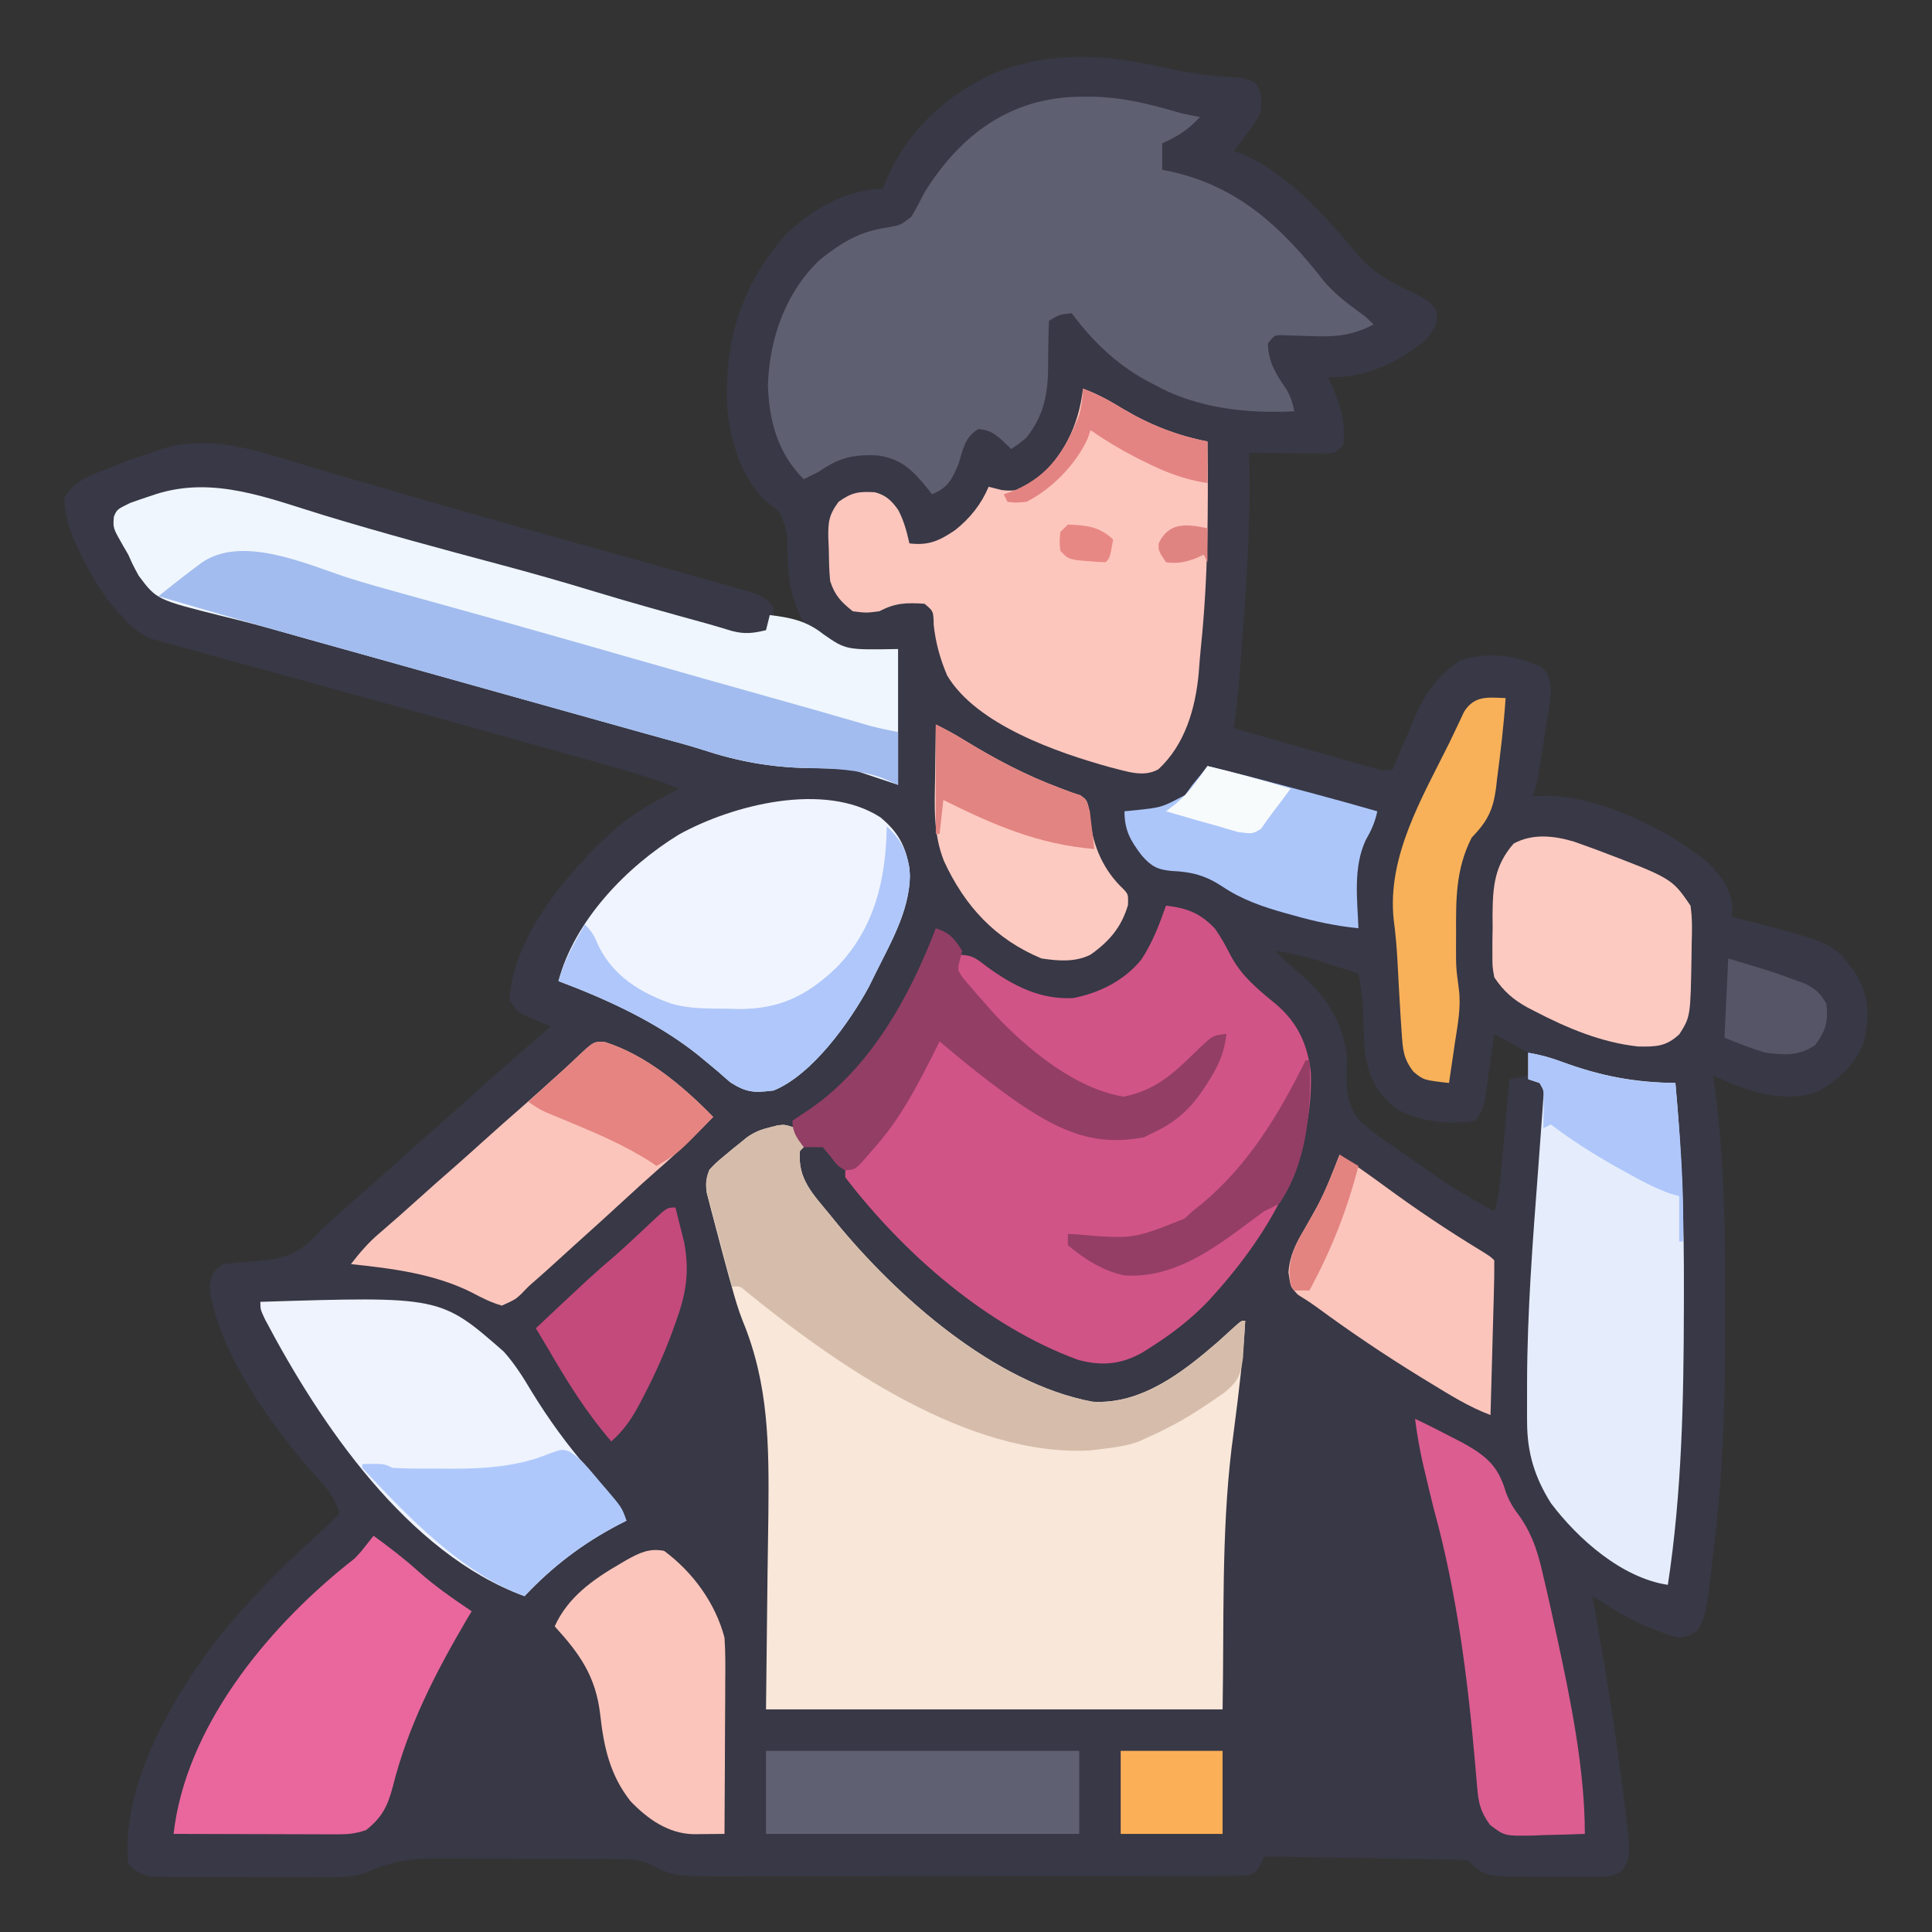 <?xml version="1.0" encoding="UTF-8"?>
<svg version="1.1" xmlns="http://www.w3.org/2000/svg" width="512" height="512">
<rect width="100%" height="100%" fill="#333333" stroke="none"/>
<path d="M0 0 C6.519 1.442 12.749 2.288 19.434 2.559 C22 3 22 3 23.848 4.16 C25.584 6.932 25.415 8.786 25 12 C23.469 14.773 23.469 14.773 21.5 17.375 C20.85 18.249 20.201 19.123 19.531 20.023 C19.026 20.676 18.521 21.328 18 22 C18.722 22.262 19.444 22.523 20.188 22.793 C32.375 28.023 42.476 39.474 50.812 49.5 C55.128 54.56 60.402 57.278 66.375 60 C69.068 61.323 69.925 61.891 71.688 64.438 C72.115 67.946 71.036 69.154 69 72 C61.495 78.119 52.786 82.294 43 82 C43.433 82.944 43.433 82.944 43.875 83.906 C46.329 89.563 47.661 93.829 47 100 C45 102 45 102 42.662 102.227 C41.232 102.211 41.232 102.211 39.773 102.195 C38.742 102.189 37.711 102.182 36.648 102.176 C35.568 102.159 34.488 102.142 33.375 102.125 C32.287 102.116 31.199 102.107 30.078 102.098 C27.385 102.074 24.693 102.041 22 102 C22.035 103.173 22.07 104.346 22.105 105.555 C22.368 119.414 21.573 133.122 20.562 146.938 C20.461 148.332 20.461 148.332 20.358 149.755 C20.161 152.45 19.959 155.145 19.754 157.84 C19.663 159.047 19.663 159.047 19.571 160.278 C19.185 165.208 18.648 170.097 18 175 C23.498 176.572 28.997 178.138 34.498 179.7 C36.369 180.232 38.24 180.765 40.111 181.3 C42.798 182.068 45.487 182.832 48.176 183.594 C49.013 183.834 49.851 184.075 50.714 184.323 C51.495 184.543 52.275 184.763 53.079 184.99 C53.766 185.186 54.452 185.381 55.159 185.582 C57.173 186.111 57.173 186.111 60 186 C60.261 185.37 60.522 184.74 60.791 184.092 C62.005 181.197 63.252 178.318 64.5 175.438 C65.115 173.952 65.115 173.952 65.742 172.436 C68.66 165.783 71.88 161.059 78 157 C85.3 154.567 92.383 155.637 99.32 158.637 C101.688 160.559 101.626 162.003 102 165 C101.762 167.923 101.762 167.923 101.258 171.105 C101.079 172.253 100.899 173.401 100.715 174.584 C100.423 176.368 100.423 176.368 100.125 178.188 C99.938 179.388 99.751 180.589 99.559 181.826 C98.148 190.704 98.148 190.704 97 193 C98.165 192.959 99.331 192.917 100.531 192.875 C114.675 192.9 132.553 201.567 143.449 210.434 C146.936 213.956 149.895 217.69 150.125 222.746 C150.084 223.49 150.042 224.234 150 225 C150.608 225.147 151.217 225.294 151.844 225.445 C176.958 231.872 176.958 231.872 182.867 240.07 C186.409 246.103 186.465 251.264 185 258 C182.756 264.024 178.57 267.82 173.184 271.109 C165.916 274.074 157.711 272.213 150.688 269.5 C148.782 268.688 146.883 267.863 145 267 C145.133 267.935 145.266 268.869 145.402 269.832 C148.064 289.287 148.204 308.765 148.188 328.375 C148.187 330.163 148.187 330.163 148.187 331.987 C148.168 349.734 147.915 367.34 146 385 C145.882 386.088 145.764 387.176 145.643 388.297 C143.283 409.324 143.283 409.324 141 414 C138.762 415.5 138.762 415.5 136 416 C133.02 415.312 133.02 415.312 129.812 414 C128.767 413.587 127.722 413.175 126.645 412.75 C121.861 410.605 117.449 407.757 113 405 C113.131 405.716 113.261 406.432 113.396 407.17 C116.008 421.618 118.401 436.068 120.312 450.625 C120.484 451.897 120.655 453.168 120.831 454.479 C123.307 473.906 123.307 473.906 120.893 477.774 C118.076 479.598 115.759 479.389 112.426 479.398 C111.118 479.402 109.81 479.406 108.463 479.41 C107.781 479.404 107.099 479.398 106.396 479.391 C104.337 479.375 102.28 479.391 100.221 479.41 C84.363 479.363 84.363 479.363 80 475 C78.313 474.877 76.621 474.822 74.929 474.795 C73.848 474.775 72.767 474.755 71.654 474.734 C70.478 474.718 69.302 474.701 68.09 474.684 C66.294 474.652 66.294 474.652 64.462 474.621 C60.621 474.555 56.779 474.496 52.938 474.438 C50.34 474.394 47.743 474.351 45.146 474.307 C38.764 474.199 32.382 474.098 26 474 C25.711 474.639 25.422 475.279 25.125 475.938 C24 478 24 478 22 479 C20.069 479.098 18.135 479.131 16.201 479.134 C14.966 479.138 13.731 479.142 12.459 479.147 C11.083 479.146 9.706 479.146 8.33 479.145 C6.886 479.148 5.442 479.152 3.998 479.155 C0.068 479.164 -3.862 479.167 -7.792 479.167 C-11.074 479.168 -14.357 479.172 -17.639 479.175 C-25.389 479.184 -33.139 479.186 -40.889 479.185 C-48.873 479.185 -56.857 479.195 -64.841 479.211 C-71.7 479.224 -78.559 479.229 -85.418 479.229 C-89.512 479.229 -93.606 479.231 -97.701 479.242 C-101.557 479.252 -105.414 479.252 -109.271 479.245 C-110.682 479.243 -112.092 479.246 -113.503 479.252 C-130.46 479.32 -130.46 479.32 -137.06 475.947 C-139.825 474.597 -142.196 474.73 -145.262 474.709 C-146.531 474.697 -147.8 474.684 -149.107 474.671 C-150.491 474.668 -151.874 474.666 -153.258 474.664 C-154.685 474.658 -156.113 474.651 -157.541 474.644 C-160.535 474.632 -163.529 474.628 -166.523 474.629 C-170.336 474.63 -174.148 474.602 -177.961 474.568 C-180.912 474.545 -183.864 474.542 -186.815 474.543 C-188.219 474.54 -189.623 474.532 -191.027 474.516 C-198.685 474.439 -204.527 474.882 -211.48 478.092 C-216.57 479.926 -221.957 479.547 -227.305 479.496 C-228.546 479.498 -229.788 479.499 -231.067 479.501 C-233.674 479.499 -236.281 479.487 -238.888 479.467 C-241.558 479.447 -244.225 479.437 -246.895 479.446 C-250.761 479.459 -254.626 479.45 -258.492 479.434 C-259.687 479.437 -260.882 479.439 -262.113 479.442 C-263.221 479.43 -264.33 479.417 -265.472 479.404 C-266.446 479.399 -267.419 479.393 -268.422 479.388 C-271.452 478.932 -272.842 478.157 -275 476 C-277.228 455.602 -263.059 431.224 -250.916 415.756 C-243.273 406.265 -234.889 397.751 -225.848 389.594 C-223.496 387.452 -221.224 385.272 -219 383 C-220.291 379.268 -221.747 376.934 -224.5 374.125 C-235.916 361.617 -251.505 340.238 -253.438 323.125 C-252.958 319.703 -252.637 319.047 -250 317 C-247.076 316.641 -244.246 316.41 -241.312 316.25 C-233.338 315.579 -229.324 314.153 -224 308 C-222.35 306.481 -220.682 304.982 -219 303.5 C-218.154 302.737 -217.309 301.974 -216.438 301.188 C-213.669 298.703 -210.868 296.256 -208.062 293.812 C-205.69 291.728 -203.344 289.616 -201 287.5 C-197.383 284.236 -193.736 281.012 -190.062 277.812 C-187.69 275.728 -185.344 273.616 -183 271.5 C-176.42 265.565 -169.738 259.755 -163 254 C-163.626 253.746 -164.253 253.492 -164.898 253.23 C-165.716 252.886 -166.533 252.542 -167.375 252.188 C-168.187 251.851 -168.999 251.515 -169.836 251.168 C-172 250 -172 250 -174 247 C-172.984 229.577 -157.945 212.467 -145.64 201.359 C-140.61 197.19 -134.827 193.914 -129 191 C-135.65 188.367 -142.397 186.386 -149.285 184.473 C-151.156 183.949 -153.026 183.425 -154.897 182.9 C-156.9 182.34 -158.903 181.781 -160.907 181.222 C-165.113 180.049 -169.316 178.869 -173.519 177.687 C-186.796 173.956 -200.079 170.246 -213.379 166.593 C-219.935 164.792 -226.489 162.981 -233.041 161.164 C-237.777 159.851 -242.518 158.553 -247.261 157.265 C-250.224 156.457 -253.183 155.635 -256.141 154.809 C-257.516 154.428 -258.893 154.053 -260.271 153.685 C-262.162 153.178 -264.046 152.648 -265.93 152.118 C-266.988 151.828 -268.045 151.538 -269.134 151.239 C-272.591 149.745 -274.502 147.786 -277 145 C-277.585 144.363 -278.17 143.726 -278.773 143.07 C-282.551 138.482 -285.34 133.72 -287.875 128.375 C-288.173 127.754 -288.472 127.133 -288.779 126.493 C-290.664 122.345 -291.837 118.564 -292 114 C-289.087 109.102 -284.909 107.928 -279.812 105.938 C-279.006 105.599 -278.2 105.261 -277.369 104.912 C-274.61 103.814 -271.831 102.897 -269 102 C-267.929 101.613 -266.858 101.226 -265.755 100.827 C-252.155 96.978 -239.721 101.815 -226.61 105.763 C-223.132 106.802 -219.644 107.802 -216.156 108.805 C-211.66 110.101 -207.167 111.401 -202.678 112.72 C-191.356 116.044 -180.008 119.264 -168.642 122.434 C-163.051 123.994 -157.461 125.562 -151.871 127.128 C-147.294 128.41 -142.716 129.691 -138.138 130.968 C-133.806 132.177 -129.478 133.397 -125.152 134.624 C-123.549 135.076 -121.944 135.526 -120.339 135.971 C-118.138 136.583 -115.941 137.207 -113.745 137.834 C-112.508 138.181 -111.272 138.529 -109.998 138.887 C-107.178 139.934 -105.747 140.587 -104 143 C-104 143.66 -104 144.32 -104 145 C-100.04 145.99 -100.04 145.99 -96 147 C-96.277 146.475 -96.554 145.951 -96.84 145.41 C-99.582 139.545 -100.227 134.675 -100.312 128.312 C-100.358 122.796 -100.358 122.796 -102.398 117.773 C-103.592 116.716 -104.822 115.699 -106.086 114.727 C-112.807 108.664 -115.796 97.677 -116.371 88.844 C-116.861 71.496 -112.229 56.827 -100.375 43.75 C-93.447 37.212 -84.642 32.189 -75 32 C-74.727 31.265 -74.453 30.53 -74.172 29.773 C-68.583 16.546 -58.069 6.965 -45.125 1.188 C-29.938 -4.717 -15.587 -3.513 0 0 Z M29 234 C30.874 235.952 32.763 237.809 34.871 239.508 C42.111 245.393 46.853 252.542 48 262 C47.96 263.065 47.92 264.13 47.879 265.227 C47.779 270.627 47.825 274.485 51.215 278.855 C54.536 281.947 58.246 284.469 62 287 C62.861 287.594 63.721 288.189 64.608 288.801 C75.446 296.495 75.446 296.495 87 303 C88.142 299.575 88.439 296.278 88.754 292.707 C88.819 292.001 88.884 291.295 88.951 290.568 C89.158 288.316 89.361 286.064 89.562 283.812 C89.702 282.284 89.842 280.756 89.982 279.229 C90.325 275.486 90.664 271.743 91 268 C93.475 267.505 93.475 267.505 96 267 C96 265.02 96 263.04 96 261 C93.03 259.35 90.06 257.7 87 256 C86.807 257.409 86.613 258.818 86.414 260.27 C86.151 262.117 85.888 263.965 85.625 265.812 C85.499 266.741 85.372 267.67 85.242 268.627 C85.113 269.52 84.984 270.412 84.852 271.332 C84.736 272.154 84.621 272.976 84.502 273.823 C84 276 84 276 82 279 C75.317 280.175 66.878 279.289 60.988 275.812 C55.924 271.906 53.566 267.076 52.687 260.746 C52.522 258.433 52.429 256.131 52.375 253.812 C52.172 246.853 52.172 246.853 51 240 C48.46 239.182 45.918 238.371 43.375 237.562 C42.306 237.217 42.306 237.217 41.215 236.865 C37.158 235.581 33.231 234.581 29 234 Z " fill="#383846" transform="translate(309,18)"/>
<path d="M0 0 C1.188 2.562 1.188 2.562 2 5 C1.67 5.33 1.34 5.66 1 6 C0.277 13.481 4.514 17.497 9 23 C9.691 23.853 9.691 23.853 10.396 24.724 C26.489 44.444 52.493 67.624 78.539 72.473 C91.417 73.27 102.422 64.687 111.652 56.707 C113.22 55.308 114.778 53.896 116.32 52.469 C118 51 118 51 119 51 C118.463 60.472 117.322 69.839 116.104 79.244 C115.977 80.23 115.85 81.215 115.719 82.23 C115.548 83.536 115.548 83.536 115.373 84.868 C112.646 107.764 113.412 130.946 113 154 C73.07 154 33.14 154 -8 154 C-7.562 114.438 -7.562 114.438 -7.369 102.099 C-7.207 84.137 -7.219 67.931 -14.179 51.053 C-15.389 48.027 -16.252 44.952 -17.125 41.812 C-17.42 40.759 -17.715 39.706 -18.02 38.621 C-19.304 33.877 -20.578 29.132 -21.812 24.375 C-22.044 23.509 -22.276 22.642 -22.514 21.749 C-22.722 20.932 -22.93 20.115 -23.145 19.273 C-23.334 18.546 -23.523 17.818 -23.718 17.068 C-24.038 14.722 -23.794 13.221 -23 11 C-21.293 9.184 -21.293 9.184 -19.188 7.438 C-18.157 6.569 -18.157 6.569 -17.105 5.684 C-16.411 5.128 -15.716 4.572 -15 4 C-14.337 3.46 -13.675 2.92 -12.992 2.363 C-10.94 0.959 -9.343 0.325 -6.938 -0.25 C-6.266 -0.42 -5.594 -0.59 -4.902 -0.766 C-3 -1 -3 -1 0 0 Z " fill="#F9E7D9" transform="translate(211,299)"/>
<path d="M0 0 C0.823 -0.001 1.646 -0.001 2.495 -0.002 C10.783 0.144 18.139 2.054 26.062 4.375 C27.725 4.73 29.39 5.073 31.062 5.375 C28.072 8.711 25.131 10.526 21.062 12.375 C21.062 14.685 21.062 16.995 21.062 19.375 C21.801 19.522 22.54 19.669 23.301 19.82 C41.339 23.809 52.844 34.716 63.926 48.891 C66.695 52.111 69.781 54.558 73.215 57.035 C75.062 58.375 75.062 58.375 77.062 60.375 C71.246 63.39 66.732 63.702 60.25 63.438 C58.556 63.378 56.862 63.326 55.168 63.285 C54.427 63.256 53.686 63.226 52.923 63.196 C50.814 63.2 50.814 63.2 49.062 65.375 C49.18 70.33 51.178 73.496 53.906 77.445 C55.095 79.429 55.621 81.117 56.062 83.375 C43.481 84.018 30.224 82.576 19.062 76.375 C18.244 75.943 17.425 75.511 16.582 75.066 C8.577 70.598 2.55 64.692 -2.938 57.375 C-6.228 57.754 -6.228 57.754 -8.938 59.375 C-9.034 60.904 -9.07 62.437 -9.078 63.969 C-9.107 65.392 -9.107 65.392 -9.137 66.844 C-9.17 68.833 -9.189 70.823 -9.191 72.812 C-9.367 79.672 -10.64 84.9 -14.938 90.375 C-17.106 92.123 -17.106 92.123 -18.938 93.375 C-19.824 92.529 -20.711 91.684 -21.625 90.812 C-23.865 88.974 -24.671 88.406 -27.625 88.062 C-31.298 90.147 -31.712 93.502 -32.938 97.375 C-34.768 101.672 -35.693 103.51 -39.938 105.375 C-40.301 104.904 -40.665 104.434 -41.039 103.949 C-44.925 99.137 -48.083 95.842 -54.516 95.062 C-60.976 94.78 -64.653 95.708 -69.938 99.375 C-71.264 100.055 -72.594 100.73 -73.938 101.375 C-80.79 94.523 -83.129 85.995 -83.438 76.438 C-83.016 64.083 -78.8 51.902 -69.695 43.242 C-64.101 38.74 -59.05 35.64 -51.875 34.688 C-48.249 34.034 -48.249 34.034 -45.43 31.824 C-44.157 29.721 -43.052 27.567 -41.938 25.375 C-32.253 9.801 -18.781 -0.033 0 0 Z " fill="#5F5F72" transform="translate(286.938,25.625)"/>
<path d="M0 0 C5.573 0.648 9.123 2.006 13 6.125 C14.658 8.509 15.888 10.737 17.188 13.312 C20.096 18.724 24.303 22.15 29 26 C34.887 30.971 37.478 36.632 38.387 44.234 C39.155 67.664 26.621 88.027 11.285 104.714 C6.691 109.528 1.618 113.432 -4 117 C-4.71 117.454 -5.421 117.907 -6.152 118.375 C-11.81 121.602 -17.019 122.082 -23.301 120.375 C-47.531 111.492 -69.485 92.22 -85 72 C-85 71.34 -85 70.68 -85 70 C-83.892 69.018 -82.736 68.091 -81.562 67.188 C-71.581 58.634 -66.093 46.841 -61 35 C-57.877 36.785 -55.222 38.581 -52.625 41.062 C-41.894 50.619 -26.734 62.278 -11.895 61.461 C-4.929 60.352 0.782 57.757 6 53 C8.228 49.978 8.228 49.978 10.188 46.625 C11.199 44.974 11.199 44.974 12.23 43.289 C13.879 40.225 15.019 37.33 16 34 C12.699 35.701 10.281 37.646 7.75 40.312 C2.572 45.661 -3.439 50.321 -10.938 51.438 C-20.843 51.249 -29.934 43.182 -37 37 C-37.846 36.276 -38.691 35.551 -39.562 34.805 C-54.145 22.045 -54.145 22.045 -56 15.438 C-56 14.633 -56 13.829 -56 13 C-51.474 13 -50.81 13.587 -47.375 16.25 C-40.443 21.261 -33.405 24.922 -24.648 24.508 C-17.654 23.167 -11.003 19.845 -6.5 14.25 C-3.605 9.83 -1.732 4.972 0 0 Z " fill="#D15486" transform="translate(309,240)"/>
<path d="M0 0 C15.356 4.665 30.852 8.846 46.356 12.984 C54.774 15.231 63.138 17.598 71.47 20.143 C81.415 23.17 91.437 25.932 101.458 28.695 C103.669 29.316 105.863 29.976 108.06 30.648 C111.426 31.52 113.692 31.239 117.044 30.421 C117.374 29.101 117.704 27.781 118.044 26.421 C123.599 27.094 127.797 27.955 132.231 31.484 C138.245 35.664 138.245 35.664 152.044 35.421 C152.044 47.301 152.044 59.181 152.044 71.421 C148.084 70.101 144.124 68.781 140.044 67.421 C136.093 67.125 132.357 66.964 128.419 66.984 C118.339 66.793 109.707 65.233 100.167 62.102 C96.636 60.97 93.058 60.018 89.481 59.046 C87.981 58.631 86.481 58.214 84.981 57.796 C84.194 57.577 83.406 57.358 82.595 57.132 C74.488 54.873 66.385 52.599 58.282 50.328 C53.036 48.859 47.79 47.39 42.544 45.921 C40.461 45.338 38.377 44.754 36.294 44.171 C35.263 43.882 34.231 43.594 33.169 43.296 C30.044 42.421 26.919 41.546 23.794 40.671 C22.763 40.382 21.731 40.094 20.669 39.796 C18.586 39.213 16.504 38.63 14.421 38.046 C8.154 36.29 1.885 34.54 -4.386 32.797 C-6.464 32.216 -8.54 31.63 -10.614 31.037 C-15.916 29.525 -21.22 28.1 -26.581 26.812 C-44.447 22.361 -44.447 22.361 -49.206 15.984 C-50.749 13.14 -50.749 13.14 -51.956 10.421 C-52.631 9.261 -52.631 9.261 -53.319 8.077 C-56.039 3.329 -56.039 3.329 -55.762 0.305 C-54.956 -1.579 -54.956 -1.579 -51.491 -3.282 C-50.008 -3.82 -48.517 -4.335 -47.019 -4.829 C-46.239 -5.09 -45.459 -5.351 -44.656 -5.619 C-29.279 -10.522 -14.867 -4.524 0 0 Z " fill="#EFF6FD" transform="translate(85.956,136.579)"/>
<path d="M0 0 C3.842 1.411 7.146 3.228 10.625 5.375 C17.762 9.599 24.867 12.424 33 14 C33.228 32.23 33.147 50.251 31.26 68.409 C31.026 70.744 30.838 73.077 30.668 75.418 C29.805 84.725 27.078 94.297 19.988 100.863 C15.985 103.152 11.488 101.354 7.258 100.348 C-6.773 96.474 -28.219 89.071 -36 76 C-37.865 71.601 -39.061 67.314 -39.562 62.562 C-39.634 58.955 -39.634 58.955 -42 57 C-46.918 56.683 -49.656 56.758 -54 59 C-57.438 59.438 -57.438 59.438 -61 59 C-64.16 56.459 -65.715 54.854 -67 51 C-67.298 48.047 -67.323 45.091 -67.375 42.125 C-67.431 40.92 -67.431 40.92 -67.488 39.691 C-67.552 35.376 -67.403 33.543 -64.758 29.973 C-61.233 27.452 -59.36 27.201 -55.152 27.453 C-52.242 28.192 -50.623 29.752 -48.93 32.199 C-47.447 35.07 -46.694 37.846 -46 41 C-40.88 41.64 -38.015 40.277 -33.895 37.496 C-29.954 34.384 -26.97 30.656 -25 26 C-23.845 26.289 -22.69 26.578 -21.5 26.875 C-17.801 27.319 -15.919 26.764 -12.875 24.625 C-5.178 18.125 -1.163 9.887 0 0 Z " fill="#FDC6BD" transform="translate(287,103)"/>
<path d="M0 0 C3.097 0.489 5.932 1.293 8.863 2.375 C19.149 6.156 28.038 7.839 39 8 C40.743 26.59 41.326 45.022 41.25 63.688 C41.248 64.999 41.245 66.31 41.243 67.66 C41.195 92.209 40.705 116.683 37 141 C24.878 139.196 13.185 128.903 5.984 119.316 C1.775 112.604 -0.241 106.181 -0.301 98.207 C-0.306 97.56 -0.312 96.912 -0.317 96.245 C-0.329 94.101 -0.322 91.957 -0.312 89.812 C-0.312 89.067 -0.312 88.321 -0.311 87.553 C-0.273 68.607 1.198 49.755 2.632 30.874 C2.986 26.191 3.338 21.509 3.66 16.824 C3.75 15.55 3.841 14.276 3.934 12.964 C4.229 10.069 4.229 10.069 3 8 C2.01 7.67 1.02 7.34 0 7 C0 4.69 0 2.38 0 0 Z " fill="#E5EDFD" transform="translate(405,279)"/>
<path d="M0 0 C4.681 3.88 6.628 7.414 7.711 13.418 C8.572 23.402 3.003 32.747 -1.289 41.418 C-1.838 42.53 -2.387 43.643 -2.953 44.789 C-8.009 54.166 -18.004 68.247 -28.289 72.418 C-33.366 73.016 -35.296 73.041 -39.676 70.293 C-40.79 69.351 -41.89 68.392 -42.977 67.418 C-44.192 66.398 -45.412 65.384 -46.637 64.375 C-47.245 63.872 -47.854 63.369 -48.481 62.85 C-59.319 54.266 -72.42 48.258 -85.289 43.418 C-81.062 27.356 -67.201 13.065 -53.414 4.605 C-39.227 -3.284 -14.787 -9.529 0 0 Z " fill="#F0F4FE" transform="translate(233.289,216.582)"/>
<path d="M0 0 C47.74 -1.489 47.74 -1.489 64.516 13.203 C67.447 16.503 69.626 19.968 71.875 23.75 C76.431 31.2 81.347 37.939 87.062 44.547 C87.607 45.178 88.152 45.809 88.713 46.458 C89.804 47.716 90.9 48.969 92.001 50.217 C94.249 52.792 95.908 54.723 97 58 C96.31 58.352 95.621 58.704 94.91 59.066 C85.293 64.119 77.454 70.114 70 78 C38.948 66.693 15.769 32.239 1.195 4.574 C0 2 0 2 0 0 Z " fill="#EEF3FD" transform="translate(69,345)"/>
<path d="M0 0 C4.114 2.987 8.098 6.031 11.875 9.438 C16.293 13.38 21.096 16.694 26 20 C25.29 21.185 25.29 21.185 24.566 22.395 C16.331 36.442 9.086 50.54 5.115 66.415 C3.759 71.555 2.319 74.58 -2 78 C-4.904 78.968 -6.728 79.121 -9.747 79.114 C-10.708 79.113 -11.668 79.113 -12.658 79.113 C-13.693 79.108 -14.727 79.103 -15.793 79.098 C-17.385 79.096 -17.385 79.096 -19.009 79.093 C-22.402 79.088 -25.795 79.075 -29.188 79.062 C-31.486 79.057 -33.785 79.053 -36.084 79.049 C-41.723 79.038 -47.361 79.021 -53 79 C-49.819 50.896 -28.546 24.96 -7.172 7.719 C-6.455 7.152 -5.738 6.584 -5 6 C-3.435 4.359 -3.435 4.359 -2.188 2.75 C-1.466 1.843 -0.744 0.935 0 0 Z " fill="#E9679C" transform="translate(99,407)"/>
<path d="M0 0 C1.188 2.562 1.188 2.562 2 5 C1.67 5.33 1.34 5.66 1 6 C0.277 13.481 4.514 17.497 9 23 C9.691 23.853 9.691 23.853 10.396 24.724 C26.489 44.444 52.493 67.624 78.539 72.473 C91.417 73.27 102.422 64.687 111.652 56.707 C113.22 55.308 114.778 53.896 116.32 52.469 C118 51 118 51 119 51 C118.886 53.084 118.758 55.167 118.625 57.25 C118.555 58.41 118.486 59.57 118.414 60.766 C117.809 65.495 117.045 67.151 113.312 70.184 C112.216 70.946 111.111 71.697 110 72.438 C109.421 72.831 108.841 73.224 108.244 73.629 C103.378 76.873 98.361 79.65 93 82 C92.227 82.352 91.453 82.704 90.656 83.066 C87.437 84.198 84.388 84.613 81 85 C79.97 85.125 78.94 85.25 77.879 85.379 C45.69 87.161 10.619 62.716 -13.328 43.18 C-14.931 41.808 -14.931 41.808 -17 42 C-18.163 37.677 -19.317 33.351 -20.461 29.023 C-20.955 27.17 -21.461 25.321 -21.969 23.473 C-22.386 21.908 -22.386 21.908 -22.812 20.312 C-23.066 19.381 -23.32 18.449 -23.582 17.488 C-24.03 14.824 -24.063 13.473 -23 11 C-21.293 9.184 -21.293 9.184 -19.188 7.438 C-18.157 6.569 -18.157 6.569 -17.105 5.684 C-16.411 5.128 -15.716 4.572 -15 4 C-14.337 3.46 -13.675 2.92 -12.992 2.363 C-10.94 0.959 -9.343 0.325 -6.938 -0.25 C-6.266 -0.42 -5.594 -0.59 -4.902 -0.766 C-3 -1 -3 -1 0 0 Z " fill="#D6BDAB" transform="translate(211,299)"/>
<path d="M0 0 C5.116 1.636 10.288 3.061 15.465 4.488 C16.515 4.78 17.566 5.071 18.648 5.372 C20.768 5.961 22.887 6.548 25.007 7.135 C29.849 8.475 34.689 9.823 39.527 11.175 C40.515 11.451 41.502 11.727 42.519 12.011 C53.98 15.223 65.42 18.506 76.863 21.782 C88.505 25.113 100.15 28.426 111.815 31.674 C119.376 33.78 126.923 35.934 134.46 38.124 C135.261 38.355 136.062 38.586 136.887 38.824 C137.928 39.126 137.928 39.126 138.991 39.435 C141.333 40.052 143.715 40.513 146.09 40.988 C146.09 45.608 146.09 50.228 146.09 54.988 C144.605 54.348 143.12 53.709 141.59 53.05 C135.179 50.868 129.204 50.666 122.465 50.55 C112.382 50.337 103.76 48.802 94.212 45.668 C90.682 44.536 87.104 43.585 83.527 42.613 C82.027 42.197 80.527 41.78 79.027 41.363 C78.24 41.144 77.452 40.925 76.641 40.699 C68.534 38.439 60.431 36.166 52.328 33.895 C47.082 32.425 41.836 30.957 36.59 29.488 C34.507 28.904 32.423 28.321 30.34 27.738 C29.309 27.449 28.277 27.16 27.215 26.863 C24.09 25.988 20.965 25.113 17.84 24.238 C16.809 23.949 15.777 23.66 14.715 23.363 C12.632 22.78 10.55 22.196 8.467 21.613 C3.247 20.15 -1.973 18.691 -7.195 17.238 C-21.466 13.262 -35.699 9.169 -49.91 4.988 C-46.879 2.549 -43.832 0.14 -40.723 -2.2 C-39.711 -2.963 -39.711 -2.963 -38.68 -3.743 C-27.995 -11.408 -10.873 -3.575 0 0 Z " fill="#A2BCEF" transform="translate(91.91,153.012)"/>
<path d="M0 0 C10.921 3.453 20.765 11.752 28.656 19.84 C23.88 24.716 19.058 29.455 13.879 33.902 C11.136 36.293 8.458 38.751 5.781 41.215 C1.246 45.387 -3.312 49.533 -7.902 53.645 C-9.59 55.162 -11.269 56.689 -12.941 58.223 C-14.629 59.765 -16.33 61.292 -18.047 62.801 C-20.309 64.758 -20.309 64.758 -22.141 66.691 C-23.781 68.215 -23.781 68.215 -27.344 69.84 C-30.218 69.025 -32.63 67.784 -35.27 66.387 C-45.225 61.378 -56.396 60.005 -67.344 58.84 C-64.987 55.788 -62.667 53.074 -59.719 50.59 C-56.552 47.883 -53.433 45.135 -50.344 42.34 C-46.727 39.076 -43.08 35.852 -39.406 32.652 C-37.034 30.568 -34.688 28.456 -32.344 26.34 C-28.728 23.077 -25.083 19.854 -21.41 16.656 C-19.015 14.551 -16.648 12.415 -14.281 10.277 C-13.441 9.526 -12.6 8.774 -11.734 8 C-10.246 6.655 -8.773 5.29 -7.328 3.898 C-2.952 -0.202 -2.952 -0.202 0 0 Z " fill="#FCC5BC" transform="translate(160.344,276.16)"/>
<path d="M0 0 C3.376 1.589 6.694 3.27 10 5 C10.981 5.508 11.962 6.016 12.973 6.539 C19.046 9.989 22.054 12.576 24.033 19.338 C25.016 22.043 26.185 23.832 27.91 26.117 C31.408 31.227 32.79 36.257 34.125 42.25 C34.372 43.305 34.62 44.36 34.875 45.447 C35.608 48.626 36.31 51.811 37 55 C37.193 55.877 37.387 56.755 37.586 57.659 C41.202 74.333 45 92.884 45 110 C41.438 110.146 37.877 110.234 34.312 110.312 C33.305 110.354 32.298 110.396 31.26 110.439 C23.74 110.564 23.74 110.564 19.855 107.605 C17.201 103.878 16.793 101.689 16.422 97.148 C16.316 95.92 16.209 94.692 16.1 93.426 C16.043 92.767 15.987 92.108 15.929 91.428 C13.953 68.728 11.071 46 5 24 C4.245 20.985 3.526 17.962 2.812 14.938 C2.645 14.246 2.478 13.554 2.306 12.842 C1.294 8.57 0.56 4.348 0 0 Z " fill="#DC5D90" transform="translate(375,376)"/>
<path d="M0 0 C1.367 0.471 2.728 0.961 4.082 1.469 C4.807 1.733 5.531 1.997 6.278 2.269 C25.959 9.742 25.959 9.742 30.895 16.969 C31.408 20.356 31.314 23.677 31.207 27.094 C31.193 28.443 31.193 28.443 31.178 29.82 C30.904 46.373 30.904 46.373 27.957 51.031 C24.435 54.34 21.741 54.372 17.055 54.305 C7.376 53.276 -1.792 49.435 -10.355 44.969 C-11.285 44.489 -11.285 44.489 -12.233 44 C-16.151 41.847 -18.625 39.671 -21.105 35.969 C-21.607 33.125 -21.607 33.125 -21.602 30.039 C-21.602 28.914 -21.603 27.788 -21.604 26.629 C-21.584 25.462 -21.564 24.296 -21.543 23.094 C-21.55 21.935 -21.557 20.776 -21.564 19.582 C-21.508 12.009 -21.11 6.415 -15.98 0.531 C-10.97 -2.192 -5.383 -1.588 0 0 Z " fill="#FDCAC1" transform="translate(417.105,223.031)"/>
<path d="M0 0 C7.62 5.637 13.591 13.831 16 23 C16.274 26.988 16.233 30.965 16.195 34.961 C16.192 36.107 16.19 37.252 16.187 38.433 C16.176 42.08 16.15 45.728 16.125 49.375 C16.115 51.853 16.106 54.331 16.098 56.809 C16.076 62.872 16.042 68.936 16 75 C14.23 75.022 12.459 75.038 10.688 75.051 C9.21 75.065 9.21 75.065 7.701 75.079 C1.015 74.883 -4.343 71.062 -8.875 66.375 C-14.345 59.464 -15.989 51.993 -16.938 43.375 C-18.112 33.303 -22.288 27.336 -29 20 C-25.525 12.3 -18.922 7.634 -11.812 3.5 C-11.219 3.15 -10.625 2.799 -10.013 2.438 C-6.573 0.525 -3.93 -0.782 0 0 Z " fill="#FCC5BB" transform="translate(176,411)"/>
<path d="M0 0 C4.136 2.701 8.137 5.542 12.117 8.468 C20.214 14.411 28.456 19.95 37.035 25.172 C40 27 40 27 41 28 C41.017 31.032 40.971 34.038 40.879 37.066 C40.843 38.429 40.843 38.429 40.807 39.82 C40.731 42.734 40.647 45.648 40.562 48.562 C40.509 50.533 40.457 52.504 40.404 54.475 C40.275 59.317 40.139 64.158 40 69 C34.401 66.894 29.529 63.858 24.438 60.75 C23.428 60.135 22.418 59.519 21.377 58.885 C11.972 53.091 2.812 46.94 -6.083 40.386 C-7.693 39.222 -9.368 38.15 -11.055 37.102 C-13 35 -13 35 -13.543 31.203 C-13.255 26.84 -11.537 23.447 -9.312 19.75 C-8.575 18.454 -7.842 17.156 -7.113 15.855 C-6.753 15.214 -6.393 14.573 -6.022 13.912 C-3.636 9.448 -1.826 4.714 0 0 Z " fill="#FBC5BC" transform="translate(355,306)"/>
<path d="M0 0 C3.773 1.258 4.884 2.675 7 6 C6.799 6.781 6.598 7.562 6.391 8.367 C5.709 11.079 5.709 11.079 7.406 13.43 C9.584 15.973 11.759 18.512 14 21 C14.54 21.611 15.08 22.222 15.637 22.852 C24.381 32.146 36.924 42.487 49.75 44.625 C58.02 43.035 62.989 38.509 68.788 32.798 C73.345 28.374 73.345 28.374 77 28 C76.504 33.087 74.745 36.778 72 41 C71.601 41.616 71.201 42.233 70.79 42.868 C67.328 47.963 63.599 51.318 58 54 C57.072 54.454 56.144 54.907 55.188 55.375 C42.143 57.933 33.025 53.734 22.387 46.625 C14.94 41.489 7.907 35.836 1 30 C0.739 30.523 0.478 31.046 0.209 31.585 C-4.75 41.453 -9.467 50.827 -17 59 C-17.483 59.574 -17.967 60.147 -18.465 60.738 C-21.321 63.959 -21.321 63.959 -24.062 64.125 C-26 63 -26 63 -27.938 60.438 C-28.958 59.231 -28.958 59.231 -30 58 C-30.846 58 -31.691 58 -32.562 58 C-33.367 58 -34.171 58 -35 58 C-36.819 55.617 -38 54.042 -38 51 C-36.616 50.066 -35.227 49.136 -33.824 48.23 C-17.403 37.154 -6.876 18.05 0 0 Z " fill="#933E65" transform="translate(248,246)"/>
<path d="M0 0 C2.616 1.273 5.112 2.637 7.582 4.172 C15.816 9.206 23.874 13.478 32.926 16.844 C33.94 17.225 34.955 17.607 36 18 C36.78 18.268 37.56 18.536 38.363 18.812 C40 20 40 20 40.617 22.469 C40.702 23.469 40.787 24.469 40.875 25.5 C41.812 32.518 44.473 38.668 49.695 43.602 C51 45 51 45 50.938 47.812 C49.193 53.742 45.985 57.458 41 61 C36.92 63.04 32.417 62.663 28 62 C15.684 56.851 7.697 48.147 2.169 36.204 C-0.723 28.937 -0.336 21.65 -0.188 13.938 C-0.172 12.581 -0.159 11.225 -0.146 9.869 C-0.111 6.579 -0.062 3.29 0 0 Z " fill="#FDCAC1" transform="translate(248,192)"/>
<path d="M0 0 C27.39 0 54.78 0 83 0 C83 7.26 83 14.52 83 22 C55.61 22 28.22 22 0 22 C0 14.74 0 7.48 0 0 Z " fill="#606073" transform="translate(203,464)"/>
<path d="M0 0 C8.466 2.084 16.896 4.286 25.312 6.562 C27.003 7.018 27.003 7.018 28.729 7.482 C34.164 8.949 39.593 10.432 45 12 C44.389 14.921 43.415 17.052 41.938 19.625 C38.571 26.832 39.699 35.244 40 43 C34.105 42.396 28.631 41.248 22.938 39.625 C22.174 39.416 21.41 39.207 20.623 38.992 C14.649 37.316 9.124 35.43 3.938 31.938 C-0.505 29.007 -4.26 28.023 -9.5 27.812 C-13.304 27.466 -14.929 26.57 -17.438 23.688 C-20.439 19.746 -22 17.042 -22 12 C-21.12 11.914 -20.239 11.827 -19.332 11.738 C-12.159 10.994 -12.159 10.994 -5.938 7.688 C-5.298 6.801 -4.659 5.914 -4 5 C-3.237 4.072 -2.474 3.144 -1.688 2.188 C-1.131 1.466 -0.574 0.744 0 0 Z " fill="#ADC6FA" transform="translate(320,203)"/>
<path d="M0 0 C-0.474 7.13 -1.322 14.229 -2.25 21.312 C-2.347 22.172 -2.444 23.031 -2.544 23.917 C-3.363 29.843 -4.87 32.689 -9 37 C-13.258 45.364 -13.16 53.386 -13.125 62.562 C-13.129 63.578 -13.133 64.593 -13.137 65.639 C-13.147 71.355 -13.147 71.355 -12.402 77.004 C-11.749 81.87 -12.706 86.548 -13.438 91.375 C-13.585 92.397 -13.733 93.419 -13.885 94.473 C-14.248 96.983 -14.62 99.492 -15 102 C-21.703 101.242 -21.703 101.242 -24.375 99.062 C-27.123 95.574 -27.237 93.129 -27.535 88.727 C-27.624 87.438 -27.712 86.149 -27.803 84.821 C-28.119 79.845 -28.385 74.867 -28.642 69.887 C-28.845 66.129 -29.159 62.422 -29.656 58.691 C-31.439 41.97 -22.152 26.468 -14.928 11.89 C-14.266 10.542 -13.621 9.186 -12.987 7.824 C-12.478 6.751 -12.478 6.751 -11.958 5.655 C-11.655 5.004 -11.351 4.352 -11.039 3.681 C-8.293 -0.763 -4.675 -0.176 0 0 Z " fill="#F8B159" transform="translate(399,185)"/>
<path d="M0 0 C2.026 1.313 3.384 2.596 4.948 4.427 C5.472 5.039 5.996 5.651 6.536 6.281 C7.337 7.237 7.337 7.237 8.155 8.213 C8.701 8.846 9.247 9.48 9.809 10.133 C13.834 14.876 13.834 14.876 14.968 18.275 C14.278 18.627 13.588 18.979 12.878 19.342 C3.261 24.394 -4.578 30.39 -12.032 38.275 C-28.697 32.207 -43.161 16.982 -55.032 4.275 C-55.032 3.945 -55.032 3.615 -55.032 3.275 C-49.282 3.15 -49.282 3.15 -47.032 4.275 C-43.08 4.521 -39.117 4.46 -35.157 4.463 C-34.075 4.475 -32.992 4.487 -31.876 4.5 C-22.882 4.516 -13.92 4.012 -5.532 0.525 C-2.032 -0.725 -2.032 -0.725 0 0 Z " fill="#AFC8FC" transform="translate(151.032,384.725)"/>
<path d="M0 0 C4.249 3.998 5.668 7.143 6.176 13.043 C5.968 22.31 1.026 30.867 -3 39 C-3.549 40.112 -4.098 41.225 -4.664 42.371 C-9.72 51.748 -19.714 65.829 -30 70 C-35.077 70.598 -37.007 70.623 -41.387 67.875 C-42.501 66.933 -43.601 65.974 -44.688 65 C-45.903 63.98 -47.123 62.966 -48.348 61.957 C-48.956 61.454 -49.565 60.951 -50.192 60.432 C-61.03 51.848 -74.131 45.84 -87 41 C-85.455 35.521 -82.845 30.886 -80 26 C-78.01 27.99 -77.439 29.158 -76.375 31.688 C-72.419 39.731 -65.254 44.114 -57 47 C-52.173 48.402 -47.368 48.263 -42.375 48.312 C-41.428 48.342 -40.48 48.371 -39.504 48.4 C-28.462 48.499 -21.064 44.879 -13.188 37.273 C-3.197 26.89 -0.236 14.129 0 0 Z " fill="#AFC7FA" transform="translate(235,219)"/>
<path d="M0 0 C0.511 1.997 1.009 3.998 1.5 6 C1.778 7.114 2.057 8.227 2.344 9.375 C3.778 17.299 2.776 22.993 0.062 30.438 C-0.4 31.731 -0.4 31.731 -0.872 33.051 C-3.103 39.07 -5.699 44.821 -8.688 50.5 C-9.055 51.199 -9.423 51.898 -9.802 52.619 C-11.815 56.284 -13.83 59.195 -17 62 C-23.721 54.217 -28.868 45.857 -34 37 C-34.997 35.331 -35.995 33.664 -37 32 C-21.855 17.775 -21.855 17.775 -16.043 12.797 C-14.308 11.271 -12.614 9.718 -10.926 8.141 C-10.109 7.38 -10.109 7.38 -9.276 6.604 C-8.192 5.592 -7.111 4.575 -6.034 3.554 C-2.222 0 -2.222 0 0 0 Z " fill="#C44A7B" transform="translate(179,320)"/>
<path d="M0 0 C3.097 0.489 5.932 1.293 8.863 2.375 C19.056 6.122 28.139 7.97 39 8 C40.206 22.014 41.383 35.926 41 50 C40.67 50 40.34 50 40 50 C40 46.04 40 42.08 40 38 C39.19 37.767 38.381 37.533 37.547 37.293 C33.182 35.702 29.291 33.587 25.25 31.312 C24.457 30.87 23.665 30.427 22.848 29.971 C16.968 26.645 11.387 23.088 6 19 C5.34 19.33 4.68 19.66 4 20 C4.012 19.301 4.023 18.603 4.035 17.883 C4.044 16.973 4.053 16.063 4.062 15.125 C4.074 14.22 4.086 13.315 4.098 12.383 C4.162 9.983 4.162 9.983 3 8 C2.01 7.67 1.02 7.34 0 7 C0 4.69 0 2.38 0 0 Z " fill="#AEC6FA" transform="translate(405,279)"/>
<path d="M0 0 C0.33 0 0.66 0 1 0 C1.696 12.552 0.352 27.304 -7 38 C-8.311 38.71 -9.65 39.368 -11 40 C-12.529 41.117 -14.057 42.236 -15.568 43.377 C-25.171 50.588 -35.568 57.829 -48 57 C-53.771 55.787 -58.52 52.733 -63 49 C-63 48.01 -63 47.02 -63 46 C-62.356 46.031 -61.711 46.063 -61.047 46.095 C-45.759 47.404 -45.759 47.404 -32.105 41.941 C-31.411 41.301 -30.716 40.66 -30 40 C-29.13 39.308 -28.26 38.616 -27.363 37.902 C-15.072 27.634 -7.028 14.196 0 0 Z " fill="#943E65" transform="translate(346,281)"/>
<path d="M0 0 C10.922 3.432 20.774 11.753 28.66 19.836 C19.435 29.43 19.435 29.43 13.66 32.836 C13.182 32.507 12.704 32.179 12.211 31.84 C5.145 27.289 -2.368 24.124 -10.114 20.908 C-11.002 20.539 -11.89 20.17 -12.805 19.789 C-14.005 19.296 -14.005 19.296 -15.23 18.794 C-17.34 17.836 -17.34 17.836 -20.34 15.836 C-17.645 13.371 -14.946 10.911 -12.234 8.465 C-10.546 6.931 -8.87 5.383 -7.227 3.801 C-2.953 -0.207 -2.953 -0.207 0 0 Z " fill="#E58481" transform="translate(160.34,276.164)"/>
<path d="M0 0 C2.655 1.328 5.082 2.618 7.582 4.172 C15.816 9.206 23.874 13.478 32.926 16.844 C33.94 17.225 34.955 17.607 36 18 C36.772 18.245 37.544 18.49 38.34 18.742 C40 20 40 20 40.828 23.039 C40.967 24.222 41.107 25.406 41.25 26.625 C41.4 27.814 41.549 29.002 41.703 30.227 C41.85 31.599 41.85 31.599 42 33 C27.132 31.761 15.21 26.591 2 20 C1.67 22.97 1.34 25.94 1 29 C0.67 29 0.34 29 0 29 C0 19.43 0 9.86 0 0 Z " fill="#E28481" transform="translate(248,192)"/>
<path d="M0 0 C8.91 0 17.82 0 27 0 C27 7.26 27 14.52 27 22 C18.09 22 9.18 22 0 22 C0 14.74 0 7.48 0 0 Z " fill="#FBAF56" transform="translate(297,464)"/>
<path d="M0 0 C11.826 3.548 11.826 3.548 16.938 5.438 C18.019 5.828 19.101 6.219 20.215 6.621 C23.175 8.087 24.389 9.151 26 12 C26.592 16.635 25.792 19.277 23 23 C18.695 25.87 15.057 25.596 10 25 C6.192 23.897 2.678 22.509 -1 21 C-0.67 14.07 -0.34 7.14 0 0 Z " fill="#555567" transform="translate(458,254)"/>
<path d="M0 0 C3.842 1.411 7.146 3.228 10.625 5.375 C17.802 9.623 24.83 12.366 33 14 C33 17.63 33 21.26 33 25 C26.658 24.094 21.488 21.978 15.812 19.125 C15.136 18.785 14.459 18.446 13.762 18.096 C9.643 15.976 5.806 13.64 2 11 C1.636 12.081 1.636 12.081 1.266 13.184 C-1.804 20.015 -8.279 26.64 -15 30 C-17.875 30.25 -17.875 30.25 -20 30 C-20.33 29.34 -20.66 28.68 -21 28 C-19.989 27.629 -18.979 27.258 -17.938 26.875 C-8.758 22.822 -4.634 16.196 -1 7 C-0.38 4.564 -0.114 2.518 0 0 Z " fill="#E48482" transform="translate(287,103)"/>
<path d="M0 0 C7.403 1.794 14.728 3.731 22 6 C20.544 8 19.072 9.982 17.566 11.945 C16.4 13.475 15.281 15.042 14.188 16.625 C12 18 12 18 8.125 17.5 C6.41 17.023 4.703 16.519 3 16 C1.123 15.473 -0.754 14.946 -2.631 14.42 C-5.426 13.631 -8.213 12.817 -11 12 C-10.243 11.428 -9.487 10.855 -8.707 10.266 C-6.252 8.211 -4.54 6.334 -2.688 3.75 C-1.92 2.69 -1.92 2.69 -1.137 1.609 C-0.762 1.078 -0.386 0.547 0 0 Z " fill="#F8FBFC" transform="translate(320,203)"/>
<path d="M0 0 C1.65 0.99 3.3 1.98 5 3 C1.958 14.818 -2.182 25.274 -8 36 C-9.32 36 -10.64 36 -12 36 C-13 35 -13 35 -13.293 31.391 C-13.231 26.862 -11.614 23.573 -9.312 19.75 C-8.575 18.454 -7.842 17.156 -7.113 15.855 C-6.753 15.214 -6.393 14.573 -6.022 13.912 C-3.636 9.448 -1.826 4.714 0 0 Z " fill="#E38481" transform="translate(355,306)"/>
<path d="M0 0 C4.949 0.239 8.3 0.454 12 4 C11.125 8.875 11.125 8.875 10 10 C8.351 9.962 6.704 9.845 5.062 9.688 C4.167 9.609 3.271 9.53 2.348 9.449 C0 9 0 9 -2 7 C-2.25 4.5 -2.25 4.5 -2 2 C-1.34 1.34 -0.68 0.68 0 0 Z " fill="#E88884" transform="translate(283,139)"/>
<path d="M0 0 C0 2.97 0 5.94 0 9 C-0.33 8.34 -0.66 7.68 -1 7 C-2.083 7.495 -2.083 7.495 -3.188 8 C-6.073 9.026 -7.973 9.409 -11 9 C-13 6 -13 6 -12.938 4 C-10.249 -1.735 -5.44 -1.173 0 0 Z " fill="#E08482" transform="translate(320,140)"/>
</svg>
